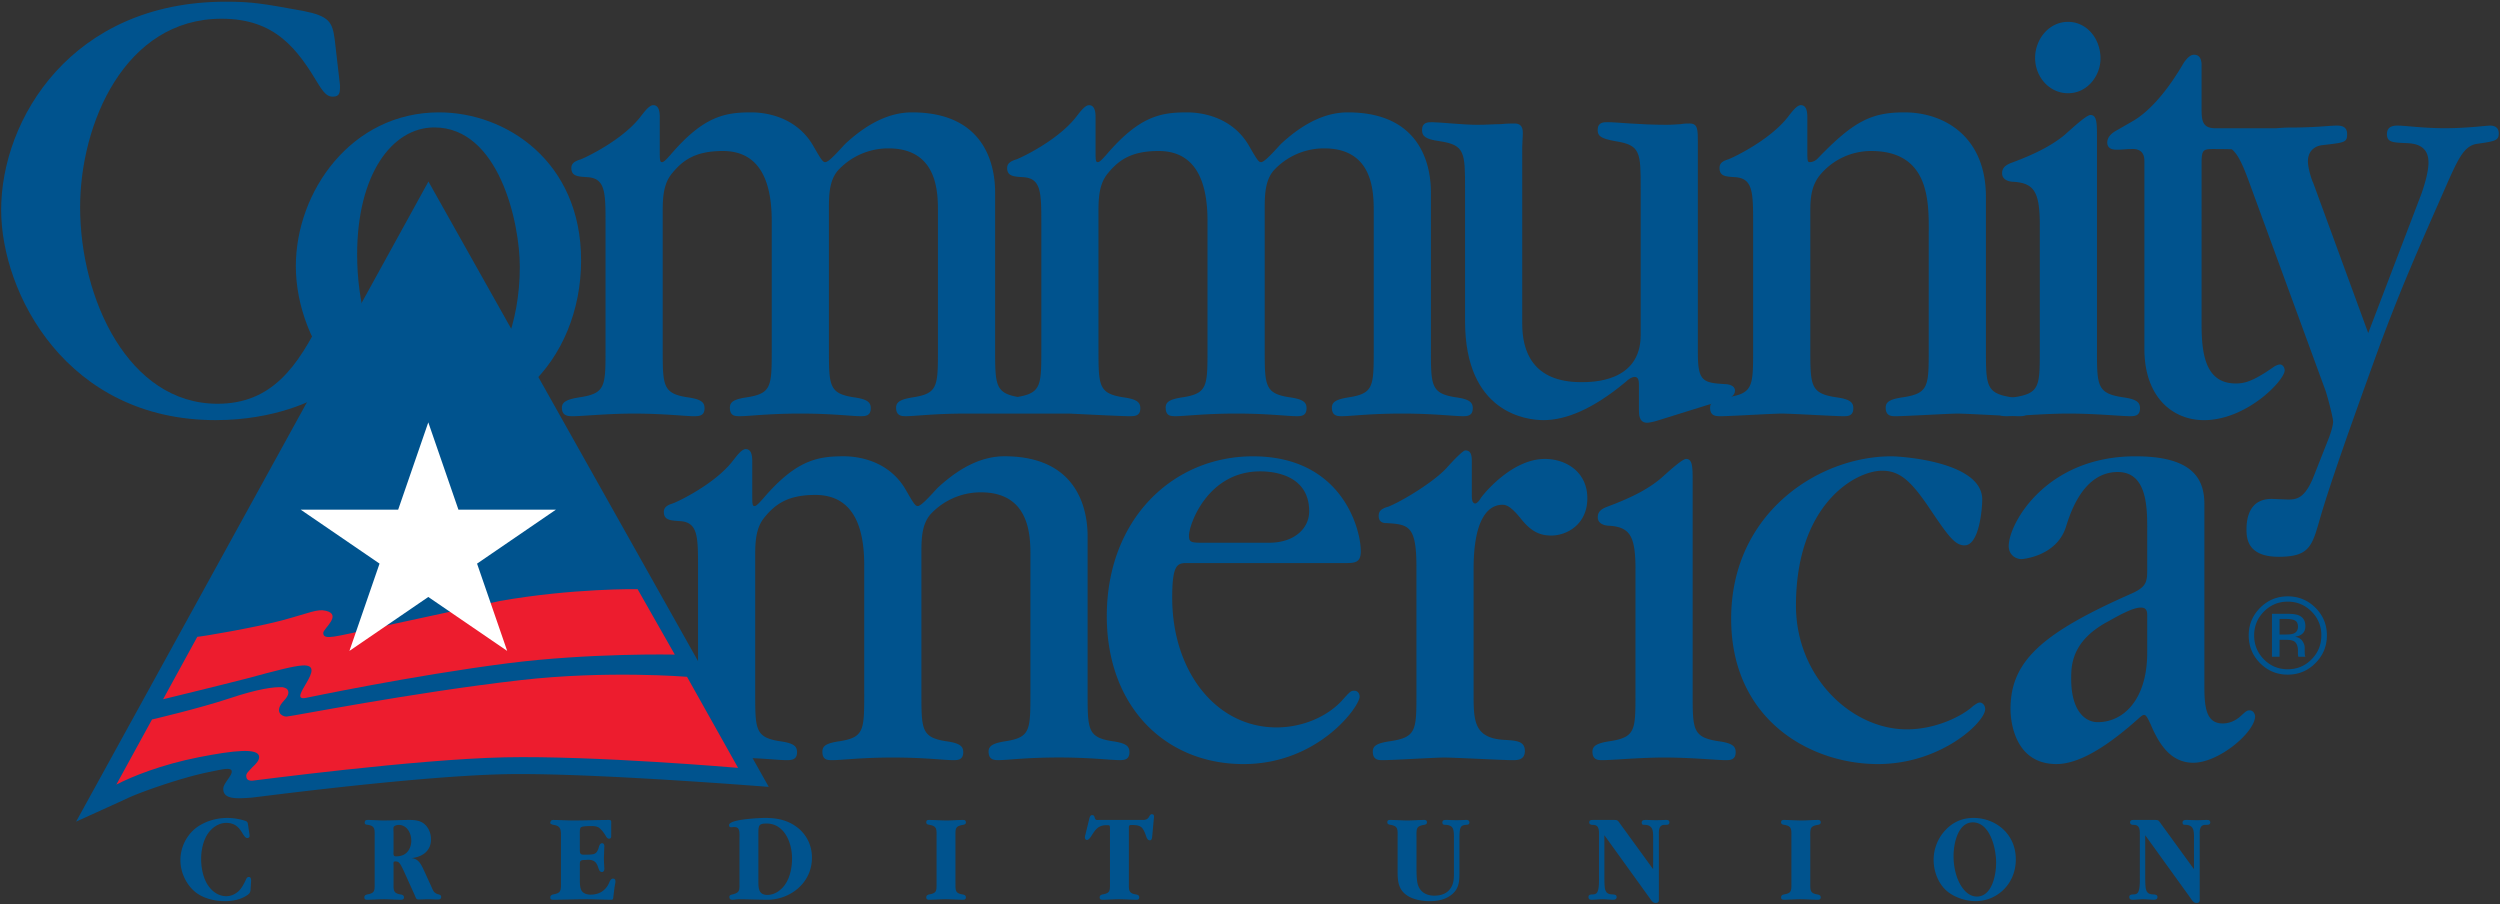 <svg aria-hidden="true" xmlns="http://www.w3.org/2000/svg" viewBox="0 0 274.875 99.438" aria-labelledby="home">
  <rect x="0" y="0" width="274.875" height="99.438" fill="#333333" stroke="none"/>
  <path fill="#00538E" d="M37.385 9.403c0 .72 0 1.224-.777 1.224-.454 0-.843-.144-1.555-1.296-2.333-3.888-4.73-7.272-10.692-7.272-10.627 0-15.552 11.519-15.552 20.735 0 10.08 5.314 21.599 15.099 21.599 5.962 0 8.813-4.032 11.535-9.576.129-.288.648-1.368 1.296-1.368.972 0 .972.648.972 1.152l-.519 6.12c-.065 1.008-.194 1.656-1.555 2.52-1.037.72-5.378 2.952-11.923 2.952C7.319 46.193.127 32.226.127 23.082.127 13.075 7.903.187 24.816.187c2.981 0 4.082.216 8.489 1.008 2.916.576 3.24 1.224 3.499 3.168l.581 5.04z"/>
  <path fill="#00538E" d="M40.238 35.415l-2.85 6.181c-3.083-3.273-4.86-8-4.86-12.322 0-8.207 6.091-16.919 15.747-16.919 7.388 0 15.617 5.399 15.617 16.271 0 5.513-2.104 10.5-5.609 13.741l-2.59-4.688c.918-2.381 1.46-5.237 1.46-8.333 0-4.968-2.333-15.335-9.396-15.335-4.665 0-8.489 5.184-8.489 13.967 0 2.648.348 5.182.97 7.437z"/>
  <path fill="#00538E" d="M117.603 45.474s5.702.288 6.545.288c.583 0 1.23 0 1.23-.864 0-.648-.324-1.008-1.943-1.224-2.657-.432-2.657-1.296-2.657-5.328V23.082c0-1.728.194-3.023 1.037-4.032 1.231-1.512 2.657-2.448 5.573-2.448 4.471 0 5.378 4.032 5.378 7.704v14.039c0 4.104 0 4.896-2.657 5.328-1.49.216-1.943.504-1.943 1.152 0 .936.583.936 1.102.936 1.036 0 3.11-.288 6.674-.288 3.501 0 5.573.288 6.61.288.455 0 1.102 0 1.102-.864 0-.648-.324-1.008-1.943-1.224-2.657-.432-2.657-1.296-2.657-5.328V22.866c0-1.512.064-3.023.971-4.104a7.521 7.521 0 0 1 5.574-2.448c5.443 0 5.443 4.896 5.443 6.984v15.047c0 4.104 0 4.896-2.658 5.328-1.426.216-1.943.504-1.943 1.152 0 .936.648.936 1.102.936 1.037 0 2.98-.288 6.674-.288 3.371 0 5.639.288 6.609.288.455 0 1.104 0 1.104-.864 0-.648-.324-1.008-1.945-1.224-2.656-.432-2.656-1.296-2.656-5.328V21.139c0-2.376-.713-8.784-9.137-8.784-2.268 0-4.666 1.008-7.258 3.384-.324.288-1.815 2.088-2.268 2.088-.26 0-.39-.144-1.297-1.728-2.073-3.672-6.091-3.744-6.868-3.744-2.917 0-5.249.432-8.878 4.68-.389.432-.713.792-.907.792-.26 0-.26-.216-.26-1.44v-3.528c0-.648-.13-1.296-.713-1.296-.453 0-.972.72-1.426 1.296-2.008 2.592-6.155 4.536-6.608 4.68-.713.216-.973.504-.973.936 0 .936.777.936 1.814 1.008 1.943.144 1.943 1.728 1.943 5.112v13.824c0 3.936-.007 4.783-2.599 5.223-2.474-.443-2.481-1.358-2.481-5.295V21.139c0-2.376-.713-8.784-9.137-8.784-2.268 0-4.666 1.008-7.258 3.384-.323.288-1.815 2.088-2.268 2.088-.259 0-.389-.144-1.296-1.728-2.073-3.672-6.092-3.744-6.869-3.744-2.916 0-5.249.432-8.878 4.68-.389.432-.713.792-.907.792-.259 0-.259-.216-.259-1.44v-3.528c0-.648-.13-1.296-.713-1.296-.454 0-.973.72-1.426 1.296-2.009 2.592-6.156 4.536-6.609 4.68-.713.216-.973.504-.973.936 0 .936.778.936 1.815 1.008 1.943.144 1.943 1.728 1.943 5.112v13.824c0 4.032 0 4.824-2.786 5.255-1.426.216-2.01.504-2.01 1.152 0 .936.713.936 1.232.936 1.036 0 3.693-.288 6.674-.288 3.305 0 5.702.288 6.545.288.584 0 1.231 0 1.231-.864 0-.648-.324-1.008-1.944-1.224-2.656-.432-2.656-1.296-2.656-5.328V23.082c0-1.728.193-3.023 1.036-4.032 1.231-1.512 2.657-2.448 5.573-2.448 4.471 0 5.379 4.032 5.379 7.704v14.039c0 4.104 0 4.896-2.657 5.328-1.491.216-1.944.504-1.944 1.152 0 .936.584.936 1.102.936 1.037 0 3.111-.288 6.675-.288 3.499 0 5.573.288 6.609.288.453 0 1.102 0 1.102-.864 0-.648-.323-1.008-1.944-1.224-2.656-.432-2.656-1.296-2.656-5.328V22.866c0-1.512.064-3.023.973-4.104a7.516 7.516 0 0 1 5.572-2.448c5.443 0 5.443 4.896 5.443 6.984v15.047c0 4.104 0 4.896-2.657 5.328-1.425.216-1.944.504-1.944 1.152 0 .936.648.936 1.103.936 1.037 0 2.98-.288 6.675-.288h11.299z"/>
  <path fill="#00538E" d="M180.393 20.778c0-4.032 0-4.824-2.785-5.256-1.621-.288-1.945-.576-1.945-1.224 0-.864.648-.864 1.102-.864 1.037 0 3.436.288 6.48.288.777 0 1.23-.072 1.555-.072.389-.072.648-.072.973-.072.906 0 .906.648.906 2.16V38.85c0 3.096.584 3.24 2.982 3.384.389 0 1.102.144 1.102.72s-.648.864-.973.936l-7.387 2.304c-.648.216-1.166.288-1.297.288-.906 0-.906-.936-.906-1.368v-2.808c0-.432-.064-.864-.455-.864-.258 0-.582.144-1.037.576-3.629 3.024-6.609 4.176-9.006 4.176-1.879 0-8.619-.792-8.619-10.872V20.851c0-4.104 0-4.896-2.785-5.328-1.621-.216-1.945-.576-1.945-1.224 0-.864.648-.864 1.102-.864.844 0 3.369.288 4.99.288.973 0 1.814-.072 2.527-.072.713-.072 1.23-.072 1.555-.072.52 0 .906.216.906 1.008 0 .576-.064 1.08-.064 1.584V35.61c0 2.952 1.102 6.408 6.48 6.408 1.23 0 6.545 0 6.545-5.184V20.778h-.001z"/>
  <path fill="#00538E" d="M212.068 25.386c0-3.384 0-8.784-6.35-8.784a7.308 7.308 0 0 0-5.443 2.448c-.973 1.08-1.23 2.304-1.23 4.032v15.264c0 4.032 0 4.896 2.785 5.328 1.621.216 1.943.576 1.943 1.224 0 .864-.646.864-1.1.864-.973 0-5.574-.288-6.805-.288-.973 0-5.639.288-6.676.288-.518 0-1.166 0-1.166-.936 0-.648.52-.936 1.945-1.152 2.785-.432 2.785-1.224 2.785-5.255V24.594c0-3.384 0-4.968-1.943-5.112-1.037-.072-1.75-.072-1.75-1.008 0-.432.195-.72.908-.936.453-.144 4.6-2.088 6.609-4.68.453-.576.971-1.296 1.426-1.296.582 0 .711.648.711 1.296v3.528c0 1.224 0 1.44.26 1.44.389 0 .713-.216.908-.432 3.953-4.103 5.896-5.039 9.525-5.039 4.277 0 8.943 2.592 8.943 9.288v16.703c0 4.032 0 4.896 2.785 5.328 1.621.216 1.945.576 1.945 1.224 0 .864-.648.864-1.102.864-.973 0-5.703-.288-6.74-.288-.973 0-5.703.288-6.805.288-.453 0-1.102 0-1.102-.936 0-.648.455-.936 1.943-1.152 2.787-.432 2.787-1.224 2.787-5.255V25.386h.004z"/>
  <path fill="#00538E" d="M224.277 24.81c0-3.672-.584-4.68-2.916-4.824-.195 0-1.23-.072-1.23-.936 0-.504.258-.864 1.035-1.152 3.111-1.152 4.602-2.088 5.703-2.952.453-.36 2.463-2.304 2.98-2.304.713 0 .713.936.713 2.52v23.255c0 3.959 0 4.824 2.787 5.255 1.619.216 1.943.576 1.943 1.224 0 .864-.649.864-1.102.864-.973 0-3.758-.288-6.738-.288-2.723 0-5.703.288-6.805.288-.453 0-1.102 0-1.102-.936 0-.648.518-.936 1.943-1.152 2.787-.432 2.787-1.224 2.787-5.184V24.81h.002zm3.112-14.559c-2.074 0-3.629-1.8-3.629-3.888 0-2.016 1.488-3.96 3.629-3.96 2.008 0 3.562 1.8 3.562 4.032 0 1.872-1.426 3.816-3.562 3.816zm16.237 3.853c-1.361 0-1.562-.669-1.562-2.037V7.171c0-1.152-.648-1.152-.844-1.152-.453 0-.842.504-1.102.864-2.137 3.672-4.146 5.616-5.701 6.48l-1.75 1.008c-.26.144-.973.576-.973 1.296 0 .792.777.792 1.102.792.518 0 .973-.072 1.49-.072.973-.072 1.49.36 1.49 1.296v20.663c0 5.4 3.176 7.848 6.545 7.848 4.73 0 8.879-4.392 8.879-5.472 0-.288-.195-.648-.52-.648-.193 0-.518.144-.713.288-2.268 1.583-3.174 1.8-4.146 1.8-3.369 0-3.758-3.312-3.758-6.552V18.042c0-1.512.129-1.656 1.23-1.656.798 0 1.486.01 2.092.024.66.549 1.17 1.581 1.938 3.694l8.301 22.666c.193.429.902 3.146.902 3.575 0 .429-.258 1.287-.516 1.931l-1.609 4.075c-.965 2.432-1.865 2.574-2.83 2.574l-1.803-.072c-2.252 0-2.767 1.789-2.767 3.361 0 1.002.129 3.004 3.539 3.004 3.348 0 3.668-1.145 4.506-4.076 1.223-4.289 4.182-12.441 5.984-17.447 2.703-7.508 5.02-12.656 7.723-18.805 1.48-3.361 2.123-4.862 3.603-5.077 1.994-.286 2.381-.358 2.381-1.144 0-.858-.774-.858-.965-.858-.516.001-2.445.286-4.955.286-2.383 0-4.377-.286-5.149-.286-.387-.001-1.223-.001-1.223.929s.643.93 2.252 1.001c1.674.072 2.316.858 2.316 2.145 0 .715-.258 2.002-.836 3.575l-5.791 15.159-6.051-16.517c-.129-.214-.578-1.573-.578-2.36 0-1.215.836-1.716 1.609-1.787 2.445-.286 2.701-.286 2.701-1.216 0-.715-.451-.93-1.094-.93-1.029.001-2.252.215-5.277.215-.571 0-1.49.078-1.49.078h-6.58zm-130.33 47.011c0-2.088 0-6.984-5.442-6.984a7.522 7.522 0 0 0-5.573 2.447c-.907 1.08-.972 2.592-.972 4.104v15.481c0 4.031 0 4.894 2.656 5.328 1.621.215 1.944.576 1.944 1.223 0 .865-.648.865-1.102.865-1.037 0-3.11-.289-6.609-.289-3.564 0-5.638.289-6.675.289-.519 0-1.102 0-1.102-.938 0-.646.454-.935 1.943-1.15 2.658-.434 2.658-1.225 2.658-5.328v-14.04c0-3.672-.908-7.705-5.379-7.705-2.916 0-4.342.937-5.573 2.449-.842 1.008-1.036 2.303-1.036 4.031v15.264c0 4.031 0 4.894 2.656 5.328 1.62.215 1.944.576 1.944 1.223 0 .865-.648.865-1.231.865-.627 0-2.117-.16-4.202-.242-.377-.014-.587-.045-1.002-.053-.371-.008-1.938-2.875-4.451-7.049V62.41c0-3.383 0-4.967-1.944-5.111-1.036-.072-1.815-.072-1.815-1.008 0-.432.259-.721.972-.936.454-.145 4.602-2.088 6.61-4.681.454-.576.972-1.296 1.426-1.296.583 0 .713.648.713 1.296v3.528c0 1.223 0 1.439.259 1.439.194 0 .519-.359.907-.791 3.629-4.248 5.962-4.681 8.878-4.681.777 0 4.795.072 6.868 3.743.908 1.584 1.037 1.728 1.296 1.728.454 0 1.945-1.801 2.269-2.088 2.593-2.375 4.99-3.384 7.258-3.384 8.424 0 9.137 6.407 9.137 8.784v17.207c0 4.031 0 4.894 2.657 5.328 1.62.215 1.943.576 1.943 1.223 0 .865-.647.865-1.102.865-.972 0-3.24-.289-6.609-.289-3.693 0-5.638.289-6.674.289-.454 0-1.102 0-1.102-.938 0-.646.519-.935 1.943-1.15 2.656-.434 2.656-1.225 2.656-5.328V61.115h.002z"/>
  <path fill="#00538E" d="M130.569 61.906c-1.102 0-1.685.072-1.685 3.817 0 8.062 4.795 14.256 11.47 14.256 2.916 0 5.572-1.225 7.129-2.881.971-1.08 1.035-1.152 1.424-1.152.455 0 .584.432.584.648 0 1.08-4.537 7.416-12.766 7.416-8.553 0-15.034-6.264-15.034-16.271 0-10.656 7.259-17.567 16.071-17.567 9.786 0 11.858 7.991 11.858 10.438 0 1.297-.713 1.297-1.75 1.297h-17.301v-.001zm8.97-2.232c2.787 0 4.406-1.584 4.406-3.455 0-4.248-4.406-4.393-5.378-4.393-5.832 0-7.841 5.904-7.841 7.057 0 .791.259.791 1.75.791h7.063zm22.287-5.326c0 .432 0 1.008.389 1.008.195 0 .52-.434.584-.576.129-.217 3.305-4.32 7.062-4.32 2.334 0 4.666 1.439 4.666 4.32 0 2.951-2.332 4.103-3.953 4.103-1.426 0-2.332-.576-3.369-1.873-1.102-1.367-1.619-1.512-2.008-1.512-1.297 0-3.176 1.08-3.176 7.057v13.68c0 2.951 0 4.895 3.305 5.111 1.426.072 2.332.145 2.332 1.225 0 1.008-.842 1.008-1.359 1.008-1.102 0-6.352-.289-7.518-.289-.973 0-5.703.289-6.74.289-.453 0-1.102 0-1.102-.938 0-.646.455-.935 1.945-1.15 2.852-.434 2.852-1.225 2.852-5.256V62.338c0-4.535-.844-4.68-3.307-4.824-.193 0-.842 0-.842-.791 0-.504.26-.793 1.037-1.008 1.49-.576 5.184-2.809 6.545-4.392.129-.143 1.619-1.799 1.943-1.799.648 0 .713.576.713 1.224v3.6h.001zm17.996 8.279c0-3.672-.584-4.68-2.916-4.824-.195 0-1.232-.072-1.232-.936 0-.504.26-.865 1.037-1.152 3.111-1.152 4.602-2.088 5.703-2.953.453-.359 2.463-2.303 2.98-2.303.713 0 .713.935.713 2.519v23.256c0 3.959 0 4.822 2.787 5.256 1.619.215 1.943.576 1.943 1.223 0 .865-.648.865-1.102.865-.973 0-3.758-.289-6.74-.289-2.721 0-5.701.289-6.803.289-.453 0-1.102 0-1.102-.938 0-.646.518-.935 1.943-1.15 2.787-.434 2.787-1.225 2.787-5.186V62.627h.002zm29.83 17.566c3.176 0 6.092-1.439 7.322-2.592.131-.072.453-.359.713-.359.26 0 .584.287.584.719 0 1.441-4.861 6.049-11.795 6.049-7.387 0-16.135-4.824-16.135-15.984 0-11.592 9.59-17.854 17.625-17.854 1.037 0 9.98.576 9.98 4.751 0 1.008-.324 5.041-1.945 5.041-1.1 0-1.879-1.152-4.016-4.32-2.01-2.951-3.242-3.889-5.055-3.889-2.852 0-9.463 3.602-9.463 14.832.002 7.847 6.093 13.606 12.185 13.606zm26.434-22.318c0-2.52-.195-5.977-3.24-5.977-3.758 0-5.184 4.393-5.701 6.049-1.037 3.238-4.797 3.527-4.861 3.527-.713 0-1.426-.504-1.426-1.439 0-2.449 4.082-9.864 13.934-9.864 6.09 0 7.58 2.304 7.58 5.255v20.088c0 2.232.195 4.031 2.01 4.031.713 0 1.359-.287 1.879-.719.713-.648.777-.721 1.102-.721.389 0 .584.432.584.648 0 1.729-3.953 5.111-6.805 5.111-2.527 0-3.758-2.16-4.535-3.887-.584-1.369-.715-1.369-.908-1.369-.129 0-.453.289-.453.289-2.723 2.447-6.221 5.111-9.137 5.111-4.73 0-5.055-4.969-5.055-6.049 0-5.256 3.434-8.352 13.412-12.742 1.557-.721 1.621-1.297 1.621-2.592v-4.75h-.001zm0 9.719c0-.719-.389-.791-.713-.791-.908 0-2.527.936-3.564 1.512-4.082 2.16-4.082 4.895-4.082 6.336 0 3.455 1.49 4.752 2.916 4.752 2.916 0 5.443-2.592 5.443-7.633v-4.176zM27.566 97.543c-.025.461-.013.642-.403.894-.705.477-1.599.645-2.417.645-1.107 0-2.404-.281-3.311-1.037-.956-.797-1.599-2.125-1.599-3.469 0-1.385.629-2.645 1.623-3.471.982-.797 2.329-1.174 3.538-1.174.592 0 1.309.111 1.888.293.34.111.34.168.403.559l.101.715c.025.139.05.266.05.404 0 .154-.101.238-.239.238-.579 0-.617-1.664-2.316-1.664-.831 0-1.599.517-2.077 1.258-.491.771-.692 1.791-.692 2.715 0 .91.189 1.918.629 2.688.479.826 1.234 1.398 2.14 1.398.491 0 .944-.195 1.322-.531.378-.35.605-.812.831-1.287.063-.154.151-.295.315-.295.277 0 .265.322.252.533l-.038.588zm19.819-.154c.239.531.302.824.856.951.151.041.265.098.265.293 0 .238-.214.266-.378.266-.353 0-.692-.027-1.045-.027s-.692.027-1.044.027c-.29 0-.315-.168-.428-.447l-1.158-2.561c-.126-.279-.377-.84-.579-1.035-.113-.125-.277-.141-.428-.141-.239 0-.176.184-.176.463v1.861c0 .824-.051 1.16.743 1.301.164.027.403.07.403.322 0 .209-.139.266-.302.266-.655 0-1.284-.057-1.938-.057-.605 0-1.208.057-1.813.057-.176 0-.302-.057-.302-.266 0-.225.189-.295.34-.322.831-.154.793-.393.793-1.301v-4.983c0-.824.075-1.217-.692-1.357-.164-.027-.403-.014-.403-.252 0-.223.138-.293.327-.293.579 0 1.158.057 1.737.057.982 0 1.938-.057 2.908-.057.542 0 1.133.07 1.574.434.479.406.743 1.021.743 1.707 0 1.344-1.058 1.945-2.14 2.057.718.07 1.007.588 1.31 1.232l.827 1.805zm-4.116-3.864c0 .352-.076.631.264.631.377 0 .78-.07 1.095-.336.39-.309.592-.854.592-1.371 0-.896-.503-1.75-1.385-1.75-.189 0-.529.084-.566.281-.025.152 0 .488 0 .656v1.889zm20.486-.209c0 .42-.025.658.416.658.264 0 .817 0 1.057-.057.353-.07.504-.377.604-.74.05-.184.138-.463.365-.463.201 0 .251.168.251.363-.025.393-.025.812-.05 1.203 0 .393.024.812.05 1.203 0 .184-.05.393-.264.393-.604 0-.164-1.342-1.498-1.342l-.542.027c-.415.027-.39.223-.39.602V96.8c0 .35.013.867.214 1.162.214.307.629.404.97.404.881 0 1.623-.391 2.026-1.273.075-.195.202-.488.429-.488.2 0 .276.098.276.32 0 .127-.076.49-.101.631l-.139 1.119c-.013.168-.037.252-.201.252-.932 0-1.863-.057-2.795-.057-1.208 0-2.417.057-3.625.057-.177 0-.303-.043-.303-.252 0-.225.19-.309.34-.336.856-.154.831-.434.831-1.273V92.1c0-.826.037-1.26-.768-1.4-.164-.027-.403-.098-.403-.209 0-.225.126-.336.303-.336.755 0 1.484.057 2.24.057 1.309 0 2.618-.057 3.94-.057.276 0 .214.238.214.49v1.133c0 .209.037.434-.252.434-.189 0-.303-.225-.391-.377a3.437 3.437 0 0 0-.578-.729c-.265-.266-.655-.279-.995-.279-.214 0-.906 0-1.095.125-.151.098-.139.477-.139.645v1.719h.003zm17.552-1.23c0-.715.037-1.203-.68-1.148-.188.014-.466.098-.466-.225 0-.643 3.411-.781 3.966-.781 1.208 0 2.328.195 3.373.922 1.095.77 1.774 1.986 1.774 3.443 0 2.881-2.505 4.631-4.884 4.631-1.058 0-2.114-.057-3.172-.057-.228 0-.479.057-.718.057-.164 0-.303-.084-.303-.309 0-.223.189-.238.354-.279.805-.211.755-.434.755-1.371v-4.883h.001zm2.077 4.547c0 .938-.051 1.764.994 1.764.831 0 1.6-.561 2.053-1.316.465-.742.654-1.791.654-2.686 0-1.861-.919-3.848-2.782-3.848-.906 0-.919.223-.919 1.174v4.912zm21.669.406c0 .824-.051 1.16.743 1.301.163.027.402.07.402.322 0 .209-.139.266-.303.266-.654 0-1.283-.057-1.939-.057-.604 0-1.208.057-1.812.057-.176 0-.302-.057-.302-.266 0-.225.188-.295.34-.322.83-.154.793-.393.793-1.301V92.07c0-.854.076-1.217-.73-1.371-.151-.027-.402-.041-.402-.279 0-.225.126-.266.302-.266.654 0 1.284.057 1.938.057.605 0 1.209-.057 1.801-.057.176 0 .314.041.314.266s-.201.252-.353.279c-.855.154-.793.434-.793 1.371v4.969h.001zm19.066 0c0 .824-.05 1.16.742 1.301.164.027.403.07.403.322 0 .209-.139.266-.303.266-.654 0-1.283-.057-1.938-.057-.604 0-1.209.057-1.813.057-.176 0-.302-.057-.302-.266 0-.225.188-.295.34-.322.83-.154.793-.393.793-1.301v-5.906c-.013-.391 0-.404-.352-.404-.857 0-1.195.377-1.661 1.133-.101.168-.315.49-.517.49-.163 0-.227-.141-.227-.309 0-.098.038-.209.063-.309l.402-1.637c.05-.209.101-.475.34-.475.138 0 .214.07.251.209.113.393.202.322.555.322h4.519c.39 0 .704.041.932-.363.062-.127.15-.266.302-.266.29 0 .239.266.214.502l-.164 1.791c-.025.225-.013.574-.276.574-.215 0-.328-.223-.391-.42-.364-1.008-.528-1.26-1.573-1.26-.327 0-.34.043-.34.406v5.922h.001zm36.346-1.26c0 .965.014 1.805-.742 2.49-.705.629-1.611.813-2.504.813-.832 0-1.814-.154-2.518-.631-.908-.615-1.033-1.482-1.033-2.561v-3.82c0-.854.076-1.217-.731-1.371-.15-.027-.402-.041-.402-.279 0-.225.125-.266.301-.266.656 0 1.285.057 1.939.057.605 0 1.209-.057 1.801-.057.176 0 .314.041.314.266s-.201.252-.352.279c-.857.154-.795.434-.795 1.371v3.08c0 .572-.012 1.707.178 2.197.289.824 1.031 1.133 1.773 1.133.656 0 1.361-.184 1.775-.785.416-.572.391-1.23.391-1.916v-3.555c0-.307.012-.824-.113-1.119-.139-.293-.391-.363-.668-.406-.201-.027-.49.057-.49-.266 0-.279.238-.279.428-.279.377 0 .756.027 1.133.027.365 0 .744-.027 1.121-.027.15 0 .289.084.289.279 0 .279-.264.238-.453.266-.289.043-.467.098-.566.449-.063.252-.076.74-.076.992v3.639zm21.299-3.609c0-.281 0-.742-.1-.994-.139-.336-.391-.434-.68-.477-.215-.027-.479.057-.479-.252 0-.293.275-.293.465-.293.377 0 .742.027 1.121.027.365 0 .742-.027 1.107-.027.189 0 .354.041.354.279 0 .336-.43.238-.643.266-.592.084-.516.756-.516 1.303v6.631c0 .393.063.645-.367.645-.314 0-.479-.295-.654-.547l-4.971-6.896v4.617c0 .336 0 1.062.088 1.357.125.42.391.504.729.531.178.014.529-.014.529.293 0 .238-.201.295-.377.295-.402 0-.781-.057-1.184-.057-.402 0-.807.057-1.197.057-.176 0-.338-.07-.338-.295 0-.307.314-.279.516-.293.277-.014.428-.111.529-.42.139-.434.113-1.176.113-1.65v-4.351c0-.547.049-1.176-.58-1.219-.201-.014-.49.014-.49-.293 0-.252.25-.252.428-.252h2.215c.504 0 .467.027.781.461l3.6 4.953V92.17h.001zm17.277 4.869c0 .824-.051 1.16.744 1.301.164.027.402.07.402.322 0 .209-.139.266-.303.266-.654 0-1.283-.057-1.938-.057-.605 0-1.209.057-1.812.057-.178 0-.303-.057-.303-.266 0-.225.187-.295.34-.322.83-.154.793-.393.793-1.301V92.07c0-.854.076-1.217-.73-1.371-.15-.027-.402-.041-.402-.279 0-.225.125-.266.303-.266.654 0 1.283.057 1.938.057.605 0 1.209-.057 1.801-.057.176 0 .314.041.314.266s-.201.252-.352.279c-.857.154-.795.434-.795 1.371v4.969zm14.994.908c-.918-.797-1.434-2.127-1.434-3.4 0-1.23.477-2.393 1.27-3.244.857-.938 1.914-1.371 3.109-1.371 2.393 0 4.658 1.705 4.658 4.561 0 2.715-2.076 4.59-4.432 4.59-1.042-.001-2.341-.407-3.171-1.136zm5.438-3.092c0-1.664-.703-4.436-2.566-4.436-1.611 0-2.115 2.281-2.115 3.709 0 .951.176 1.93.566 2.783.402.854 1.07 1.666 2.002 1.666 1.622.001 2.113-2.294 2.113-3.722zm21.757-2.685c0-.281 0-.742-.1-.994-.139-.336-.391-.434-.68-.477-.215-.027-.479.057-.479-.252 0-.293.275-.293.465-.293.377 0 .742.027 1.121.027.365 0 .742-.027 1.107-.027.189 0 .353.041.353.279 0 .336-.43.238-.642.266-.592.084-.516.756-.516 1.303v6.631c0 .393.062.645-.367.645-.314 0-.479-.295-.654-.547l-4.971-6.896v4.617c0 .336 0 1.062.088 1.357.125.42.391.504.728.531.178.014.529-.014.529.293 0 .238-.201.295-.377.295-.402 0-.781-.057-1.184-.057-.402 0-.807.057-1.197.057-.176 0-.338-.07-.338-.295 0-.307.314-.279.516-.293.277-.014.428-.111.529-.42.139-.434.113-1.176.113-1.65v-4.351c0-.547.049-1.176-.58-1.219-.201-.014-.49.014-.49-.293 0-.252.25-.252.428-.252h2.215c.504 0 .467.027.781.461l3.6 4.953V92.17h.002zm12.924-24.93a3.578 3.578 0 0 1 1.078 2.619c0 1.031-.359 1.91-1.078 2.637-.719.727-1.592 1.09-2.619 1.09-1.027 0-1.9-.363-2.619-1.09-.715-.727-1.072-1.605-1.072-2.637 0-1.023.359-1.896 1.078-2.619.723-.727 1.594-1.09 2.613-1.09 1.024 0 1.897.364 2.619 1.09zm.428-.416c-.84-.834-1.855-1.254-3.047-1.254-1.184 0-2.193.42-3.029 1.254-.84.842-1.26 1.852-1.26 3.035 0 1.195.416 2.213 1.248 3.053.836.844 1.85 1.266 3.041 1.266 1.191 0 2.207-.422 3.047-1.266.84-.844 1.26-1.859 1.26-3.053 0-1.187-.42-2.199-1.26-3.035zm-2.408 2.836c-.176.07-.439.105-.791.105h-.75v-1.711h.709c.461 0 .795.059 1.004.176.209.117.314.348.314.691 0 .364-.162.61-.486.739zm-2.373 2.549h.832v-1.863h.656c.441 0 .75.051.926.152.297.176.445.537.445 1.084v.375l.018.152.012.053.012.047h.779l-.029-.059a.754.754 0 0 1-.041-.246 5.52 5.52 0 0 1-.012-.352v-.346c0-.238-.086-.482-.258-.732-.172-.25-.443-.404-.814-.463.293-.047.521-.123.686-.229.309-.199.463-.51.463-.932 0-.594-.244-.992-.732-1.195-.273-.113-.703-.17-1.289-.17h-1.652v4.724h-.002zM23.089 84.863c-3.222.633-8.08 2.398-9.097 2.918L8.366 90.34l38.741-70.381 37.416 66.557-.373-.027c-6.177-.473-20.998-1.525-28.625-1.365-9.849.207-27.571 2.559-27.809 2.57-1.664.121-3.168.242-3.168-.967 0-.561.858-1.326.927-1.826.081-.606-.934-.331-2.386-.038z"/>
  <path fill="#ED1C2E" d="M57.237 74.781c-11.938 1.365-25.265 4.006-25.747 4.008-.472.002-1.414-.529-.278-1.742.481-.514.614-.91.389-1.232-.134-.191-.535-.256-.521-.256-1.002-.049-2.716.18-5.896 1.242-3.238 1.08-8.49 2.314-8.471 2.307l-3.921 7.158c1.686-.879 4.927-2.195 9.089-3.014 3.822-.748 6.517-1.041 6.61-.063.038.391-.329.797-.742 1.168-.353.4-.729.68-.669 1.002.02.324.19.482.639.48.239-.01 17.901-2.361 27.765-2.57 9.863-.205 25.668 1.16 25.668 1.16l-5.615-10.014c.002.001-8.788-.722-18.3.366z"/>
  <path fill="#00538E" d="M53.916 63.523a19.44 19.44 0 0 1 1.168-.219c4.111-.582 13.539-1.182 13.539-1.182L47.118 23.604l-23.86 43.552c-.028-.006 8.84-1.963 11.987-2.781 6.561-1.705 3.733.643 3.191 1.35-.426.555-1.285 1.836-.027 1.648.116-.018.891-.211 2.396-.602l13.111-3.248z"/>
  <path fill="#ED1C2E" d="M39.74 69.373c-1.791.404-3.069.668-3.494.668-.502.019-.723-.119-.701-.479.026-.443 2.081-1.971.292-2.404-.971-.236-1.695.209-4.937 1.082-3.095.807-8.861 1.785-9.206 1.775l-3.76 6.867s6.334-1.541 9.197-2.281c3.294-.891 5.078-1.358 6.088-1.43 3.019-.215-1.749 3.92.349 3.574.229-.037 11.582-2.445 22.213-3.811 9.029-1.158 18.414-.961 18.414-.961l-4.091-7.193s-7.118-.119-15.17 1.303l-15.194 3.29z"/>
  <path fill="#fff" d="M55.764 71.568l-8.673-5.931-8.672 5.931 3.312-9.599-8.672-5.932h10.72l3.312-9.598 3.313 9.598h10.72l-8.672 5.934 3.312 9.597z"/>
</svg>